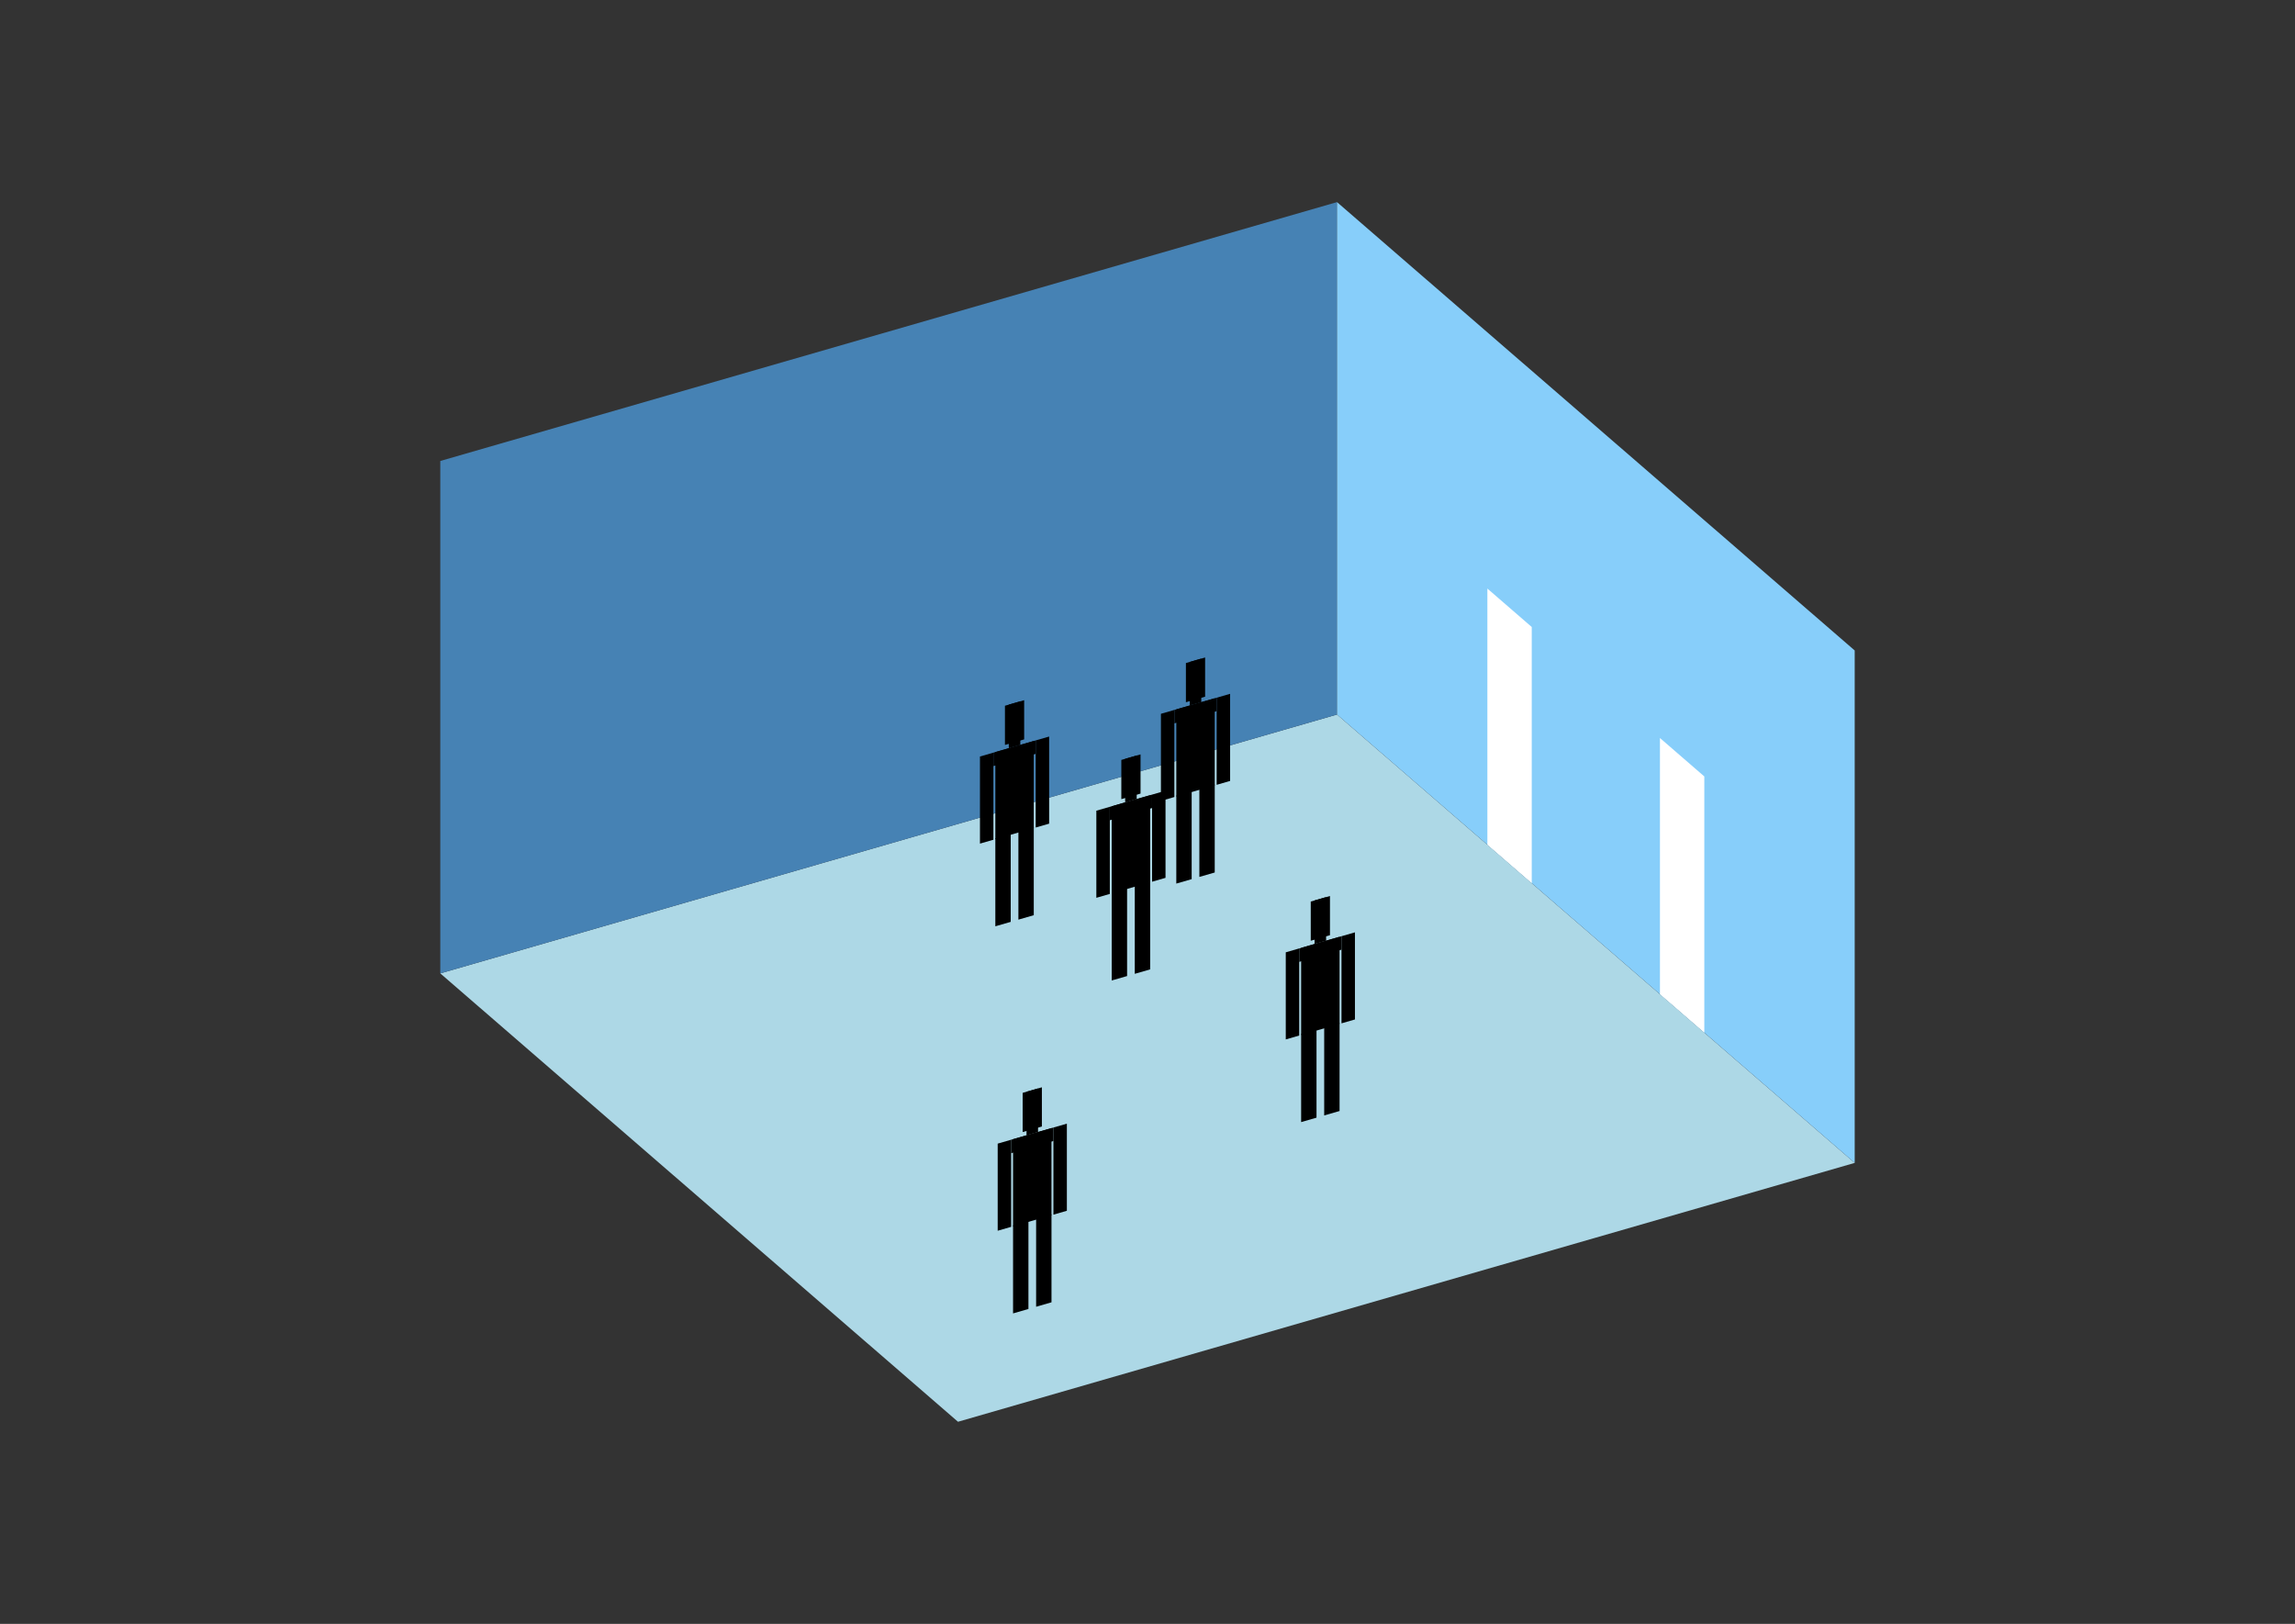<?xml version="1.0" encoding="UTF-8"?>
<svg
  xmlns="http://www.w3.org/2000/svg"
  width="848"
  height="600"
  style="background-color:white"
>
  <rect width="100%" height="100%" fill="#333333" stroke="none"/>
  <polygon fill="lightblue" points="353.982,525.321 162.689,359.656 494.018,264.01 685.311,429.675" />
  <polygon fill="steelblue" points="162.689,359.656 162.689,170.325 494.018,74.679 494.018,264.01" />
  <polygon fill="lightskyblue" points="685.311,429.675 685.311,240.344 494.018,74.679 494.018,264.01" />
  <polygon fill="white" points="565.981,326.331 565.981,231.666 549.584,217.466 549.584,312.132" />
  <polygon fill="white" points="629.745,381.553 629.745,286.887 613.349,272.688 613.349,367.353" />
  <polygon fill="hsl(288.0,50.0%,73.872%)" points="367.777,342.252 367.777,309.744 373.457,308.104 373.457,340.612" />
  <polygon fill="hsl(288.0,50.0%,73.872%)" points="381.977,338.153 381.977,305.644 376.297,307.284 376.297,339.792" />
  <polygon fill="hsl(288.0,50.0%,73.872%)" points="362.097,311.705 362.097,279.519 367.067,278.084 367.067,310.27" />
  <polygon fill="hsl(288.0,50.0%,73.872%)" points="382.687,305.761 382.687,273.575 387.657,272.14 387.657,304.327" />
  <polygon fill="hsl(288.0,50.0%,73.872%)" points="367.067,283.054 367.067,278.084 382.687,273.575 382.687,278.545" />
  <polygon fill="hsl(288.0,50.0%,73.872%)" points="367.777,310.065 367.777,277.879 381.977,273.78 381.977,305.966" />
  <polygon fill="hsl(288.0,50.0%,73.872%)" points="371.327,275.245 371.327,260.761 378.427,258.712 378.427,273.196" />
  <polygon fill="hsl(288.0,50.0%,73.872%)" points="372.747,276.444 372.747,260.351 377.007,259.122 377.007,275.215" />
  <polygon fill="hsl(288.0,50.0%,73.075%)" points="434.642,326.471 434.642,293.963 440.322,292.323 440.322,324.831" />
  <polygon fill="hsl(288.0,50.0%,73.075%)" points="448.842,322.372 448.842,289.863 443.162,291.503 443.162,324.011" />
  <polygon fill="hsl(288.0,50.0%,73.075%)" points="428.962,295.924 428.962,263.738 433.932,262.303 433.932,294.489" />
  <polygon fill="hsl(288.0,50.0%,73.075%)" points="449.552,289.98 449.552,257.794 454.522,256.359 454.522,288.546" />
  <polygon fill="hsl(288.0,50.0%,73.075%)" points="433.932,267.273 433.932,262.303 449.552,257.794 449.552,262.764" />
  <polygon fill="hsl(288.0,50.0%,73.075%)" points="434.642,294.284 434.642,262.098 448.842,257.999 448.842,290.185" />
  <polygon fill="hsl(288.0,50.0%,73.075%)" points="438.192,259.464 438.192,244.98 445.292,242.931 445.292,257.414" />
  <polygon fill="hsl(288.0,50.0%,73.075%)" points="439.612,260.663 439.612,244.57 443.872,243.34 443.872,259.434" />
  <polygon fill="hsl(288.0,50.0%,66.53%)" points="410.779,362.273 410.779,329.765 416.459,328.125 416.459,360.633" />
  <polygon fill="hsl(288.0,50.0%,66.53%)" points="424.979,358.174 424.979,325.666 419.299,327.305 419.299,359.814" />
  <polygon fill="hsl(288.0,50.0%,66.53%)" points="405.099,331.726 405.099,299.54 410.069,298.105 410.069,330.292" />
  <polygon fill="hsl(288.0,50.0%,66.53%)" points="425.689,325.783 425.689,293.596 430.659,292.162 430.659,324.348" />
  <polygon fill="hsl(288.0,50.0%,66.53%)" points="410.069,303.075 410.069,298.105 425.689,293.596 425.689,298.566" />
  <polygon fill="hsl(288.0,50.0%,66.53%)" points="410.779,330.087 410.779,297.901 424.979,293.801 424.979,325.988" />
  <polygon fill="hsl(288.0,50.0%,66.53%)" points="414.329,295.266 414.329,280.783 421.429,278.733 421.429,293.217" />
  <polygon fill="hsl(288.0,50.0%,66.53%)" points="415.749,296.466 415.749,280.373 420.009,279.143 420.009,295.236" />
  <polygon fill="hsl(288.0,50.0%,50.111%)" points="480.77,414.6 480.77,382.091 486.45,380.452 486.45,412.96" />
  <polygon fill="hsl(288.0,50.0%,50.111%)" points="494.97,410.5 494.97,377.992 489.29,379.632 489.29,412.14" />
  <polygon fill="hsl(288.0,50.0%,50.111%)" points="475.09,384.053 475.09,351.867 480.06,350.432 480.06,382.618" />
  <polygon fill="hsl(288.0,50.0%,50.111%)" points="495.68,378.109 495.68,345.923 500.65,344.488 500.65,376.675" />
  <polygon fill="hsl(288.0,50.0%,50.111%)" points="480.06,355.402 480.06,350.432 495.68,345.923 495.68,350.893" />
  <polygon fill="hsl(288.0,50.0%,50.111%)" points="480.77,382.413 480.77,350.227 494.97,346.128 494.97,378.314" />
  <polygon fill="hsl(288.0,50.0%,50.111%)" points="484.32,347.593 484.32,333.109 491.42,331.06 491.42,345.543" />
  <polygon fill="hsl(288.0,50.0%,50.111%)" points="485.74,348.792 485.74,332.699 490,331.469 490,347.563" />
  <polygon fill="hsl(288.0,50.0%,41.066%)" points="374.326,485.286 374.326,452.777 380.006,451.138 380.006,483.646" />
  <polygon fill="hsl(288.0,50.0%,41.066%)" points="388.526,481.186 388.526,448.678 382.846,450.318 382.846,482.826" />
  <polygon fill="hsl(288.0,50.0%,41.066%)" points="368.646,454.739 368.646,422.553 373.616,421.118 373.616,453.304" />
  <polygon fill="hsl(288.0,50.0%,41.066%)" points="389.236,448.795 389.236,416.609 394.206,415.174 394.206,447.36" />
  <polygon fill="hsl(288.0,50.0%,41.066%)" points="373.616,426.088 373.616,421.118 389.236,416.609 389.236,421.579" />
  <polygon fill="hsl(288.0,50.0%,41.066%)" points="374.326,453.099 374.326,420.913 388.526,416.814 388.526,449" />
  <polygon fill="hsl(288.0,50.0%,41.066%)" points="377.876,418.279 377.876,403.795 384.976,401.745 384.976,416.229" />
  <polygon fill="hsl(288.0,50.0%,41.066%)" points="379.296,419.478 379.296,403.385 383.556,402.155 383.556,418.249" />
</svg>
